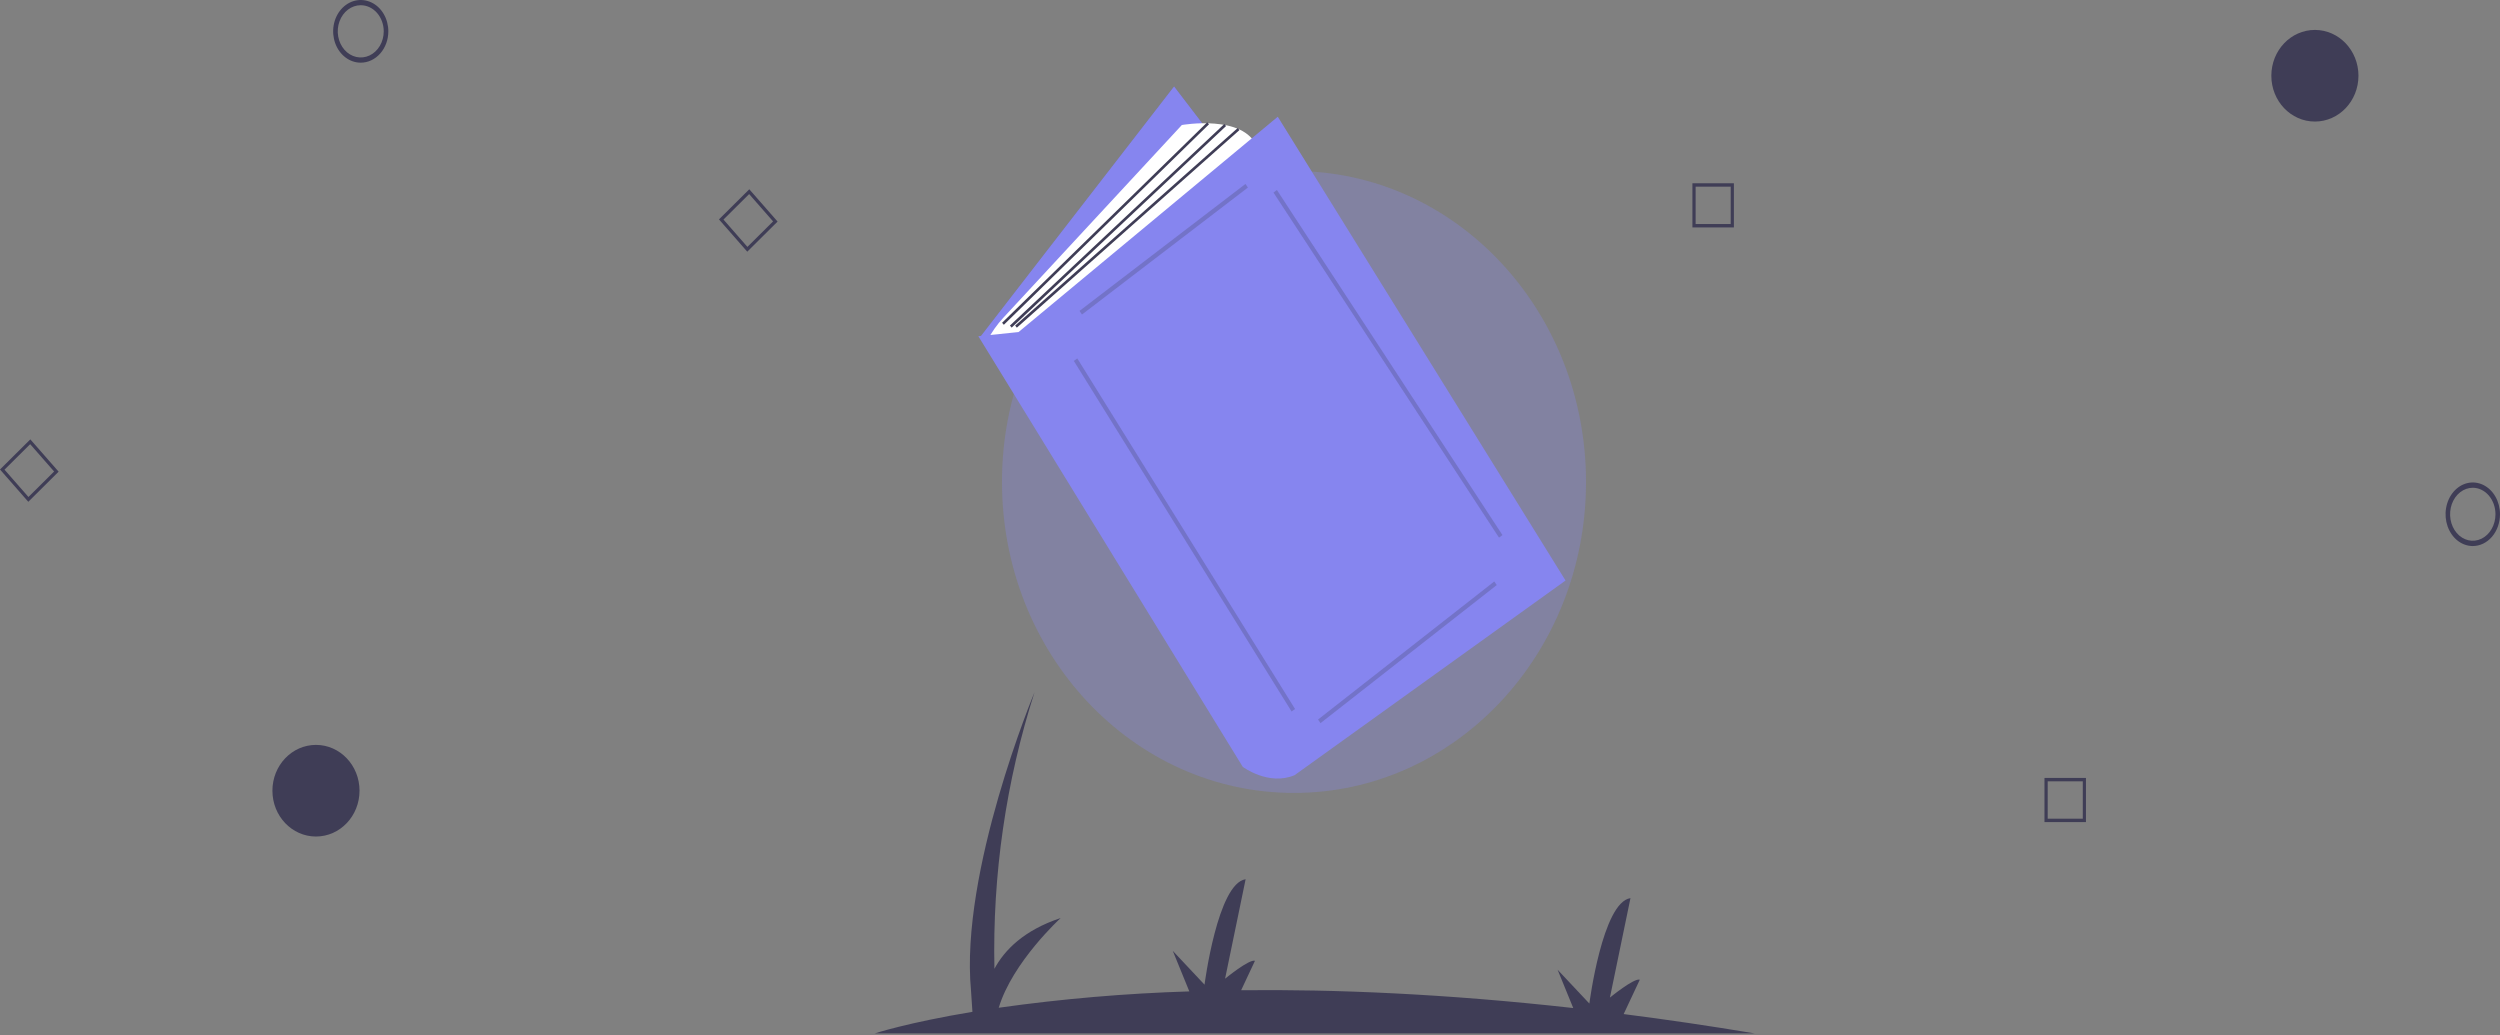 <svg width="1297" height="537" viewBox="0 0 1297 537" fill="none" xmlns="http://www.w3.org/2000/svg">
<rect x="0" y="0" width="1297" height="537" fill="#808080" stroke="none"/>
<g id="Frame 1">
<g id="book_img">
<g id="center_bubble">
<path id="Vector_7" opacity="0.3" d="M671.328 411.377C755.001 411.377 822.831 339.149 822.831 250.049C822.831 160.949 755.001 88.718 671.328 88.718C587.656 88.718 519.825 160.949 519.825 250.049C519.825 339.149 587.656 411.377 671.328 411.377Z" fill="#8685EF"/>
</g>
<g id="lightbubble">
<path id="Vector_3" d="M187.153 32.516C184.322 32.516 181.555 31.563 179.2 29.777C176.847 27.989 175.012 25.45 173.93 22.48C172.845 19.508 172.562 16.24 173.114 13.087C173.667 9.933 175.03 7.036 177.032 4.762C179.034 2.489 181.584 0.94 184.362 0.313C187.137 -0.315 190.015 0.007 192.631 1.238C195.246 2.468 197.481 4.552 199.055 7.226C200.627 9.9 201.467 13.043 201.467 16.259C201.462 20.569 199.953 24.702 197.27 27.749C194.586 30.797 190.948 32.511 187.153 32.516ZM187.153 2.71C184.795 2.71 182.488 3.505 180.526 4.994C178.565 6.482 177.037 8.598 176.134 11.074C175.23 13.55 174.994 16.274 175.454 18.901C175.915 21.531 177.051 23.943 178.719 25.839C180.386 27.733 182.512 29.024 184.826 29.546C187.14 30.07 189.538 29.801 191.718 28.775C193.898 27.75 195.76 26.013 197.071 23.786C198.382 21.557 199.081 18.938 199.081 16.259C199.077 12.667 197.819 9.223 195.583 6.683C193.347 4.143 190.316 2.714 187.153 2.71Z" fill="#3F3D56"/>
<path id="Vector_3_2" d="M1282.88 283.29C1280.08 283.29 1277.35 282.323 1275.03 280.511C1272.71 278.698 1270.9 276.123 1269.83 273.109C1268.76 270.094 1268.48 266.778 1269.03 263.58C1269.57 260.38 1270.92 257.442 1272.89 255.135C1274.87 252.829 1277.38 251.257 1280.12 250.622C1282.86 249.985 1285.7 250.311 1288.28 251.559C1290.86 252.808 1293.06 254.922 1294.62 257.634C1296.17 260.346 1297 263.536 1297 266.797C1297 271.169 1295.5 275.361 1292.86 278.454C1290.21 281.546 1286.62 283.285 1282.88 283.29ZM1282.88 253.052C1280.55 253.052 1278.27 253.859 1276.34 255.369C1274.4 256.879 1272.9 259.026 1272 261.537C1271.12 264.049 1270.88 266.813 1271.33 269.479C1271.79 272.144 1272.91 274.593 1274.55 276.515C1276.2 278.438 1278.3 279.747 1280.58 280.276C1282.87 280.809 1285.23 280.535 1287.38 279.495C1289.53 278.455 1291.37 276.693 1292.66 274.433C1293.96 272.173 1294.65 269.515 1294.65 266.797C1294.65 263.153 1293.4 259.66 1291.2 257.082C1288.99 254.506 1285.99 253.057 1282.88 253.052Z" fill="#3F3D56"/>
</g>
<g id="square">
<path id="Vector_4_2" d="M899.54 117.99H878.03V95.078H899.54V117.99ZM879.69 116.226H897.89V96.84H879.69V116.226Z" fill="#3F3D56"/>
<path id="Vector_5" d="M387.676 130.578L373 113.822L388.734 98.193L403.412 114.948L387.676 130.578ZM375.34 113.909L387.758 128.086L401.072 114.862L388.654 100.685L375.34 113.909Z" fill="#3F3D56"/>
<path id="Vector_4_3" d="M1082.19 426.503H1060.68V403.591H1082.19V426.503ZM1062.34 424.741H1080.55V405.354H1062.34V424.741Z" fill="#3F3D56"/>
<path id="Vector_5_2" d="M14.676 260.328L0 243.572L15.734 227.943L30.412 244.699L14.676 260.328ZM2.34 243.659L14.758 257.835L28.072 244.612L15.653 230.435L2.34 243.659Z" fill="#3F3D56"/>
</g>
<g id="background">
<path id="Vector_6" d="M910.34 536.129C886.77 532.202 864.104 528.859 842.355 526.104L850.731 508.265C847.823 507.232 835.224 517.553 835.224 517.553L845.886 465.95C831.348 468.013 824.563 520.648 824.563 520.648L808.087 503.103L816.197 522.968C749.633 515.519 692.192 513.196 643.907 513.728L651.077 498.46C648.17 497.427 635.57 507.749 635.57 507.749L646.231 456.144C631.694 458.209 624.908 510.844 624.908 510.844L608.433 493.299L617.023 514.339C583.948 515.362 550.945 518.191 518.142 522.818C525.298 499.084 550.281 476.27 550.281 476.27C531.071 482.634 521.077 493.001 515.904 502.613C514.858 453.855 521.902 405.282 536.712 359.131C536.712 359.131 497.944 452.017 503.76 513.94L504.497 524.939C470.77 530.543 453.846 536.129 453.846 536.129H910.34Z" fill="#3F3D56"/>
</g>
<g id="book">
<path id="Vector_8" opacity="0.1" d="M609.111 44.806L508.235 175.137L657.529 362.761L757.059 238.156L609.111 44.806Z" fill="black"/>
<path id="Vector_9" d="M609.111 44.806L508.235 175.137L657.529 362.761L757.059 238.156L609.111 44.806Z" fill="#8685EF"/>
<path id="Vector_10" d="M512.271 176.57C514.502 172.294 517.269 168.359 520.496 164.877L613.145 64.856C613.145 64.856 645.425 59.128 652.15 76.314L533.791 179.435L512.271 176.57Z" fill="white"/>
<path id="Vector_11" d="M626.315 63.437L519.886 167.449L520.795 168.504L627.224 64.49L626.315 63.437Z" fill="#3F3D56"/>
<path id="Vector_12" d="M635.181 64.329L523.949 168.895L524.839 169.969L636.071 65.402L635.181 64.329Z" fill="#3F3D56"/>
<path id="Vector_13" d="M507.563 174.423L644.752 397.85C644.752 397.85 658.203 407.876 671.652 402.147L812.204 301.175L662.91 60.559L528.411 172.274L507.563 174.423Z" fill="#8685EF"/>
<path id="Vector_14" d="M662.459 98.568L660.671 99.893L777.685 278.921L779.474 277.596L662.459 98.568Z" fill="#3F3D56" fill-opacity="0.25"/>
<path id="Vector_15" d="M642.139 66.412L526.67 168.904L527.531 170.004L643.001 67.513L642.139 66.412Z" fill="#3F3D56"/>
<path id="Vector_16" d="M775.232 301.657L683.794 373.298L685.086 375.167L776.524 303.528L775.232 301.657Z" fill="#3F3D56" fill-opacity="0.25"/>
<path id="Vector_17" d="M558.91 185.956L557.091 187.236L670.071 369.13L671.889 367.849L558.91 185.956Z" fill="#3F3D56" fill-opacity="0.25"/>
<path id="Vector_18" d="M646.137 95.428L560.051 161.299L561.323 163.184L647.409 97.312L646.137 95.428Z" fill="#3F3D56" fill-opacity="0.25"/>
</g>
<g id="darkbubble">
<path id="Ellipse 1" d="M186.522 410.219C186.522 423.347 176.405 433.989 163.926 433.989C151.446 433.989 141.33 423.347 141.33 410.219C141.33 397.093 151.446 386.45 163.926 386.45C176.405 386.45 186.522 397.093 186.522 410.219Z" fill="#3F3D56"/>
<path id="Ellipse 2" d="M1200.97 63.062C1213.45 63.062 1223.57 52.42 1223.57 39.292C1223.57 26.165 1213.45 15.523 1200.97 15.523C1188.49 15.523 1178.37 26.165 1178.37 39.292C1178.37 52.42 1188.49 63.062 1200.97 63.062Z" fill="#3F3D56"/>
</g>
</g>
</g>
</svg>
